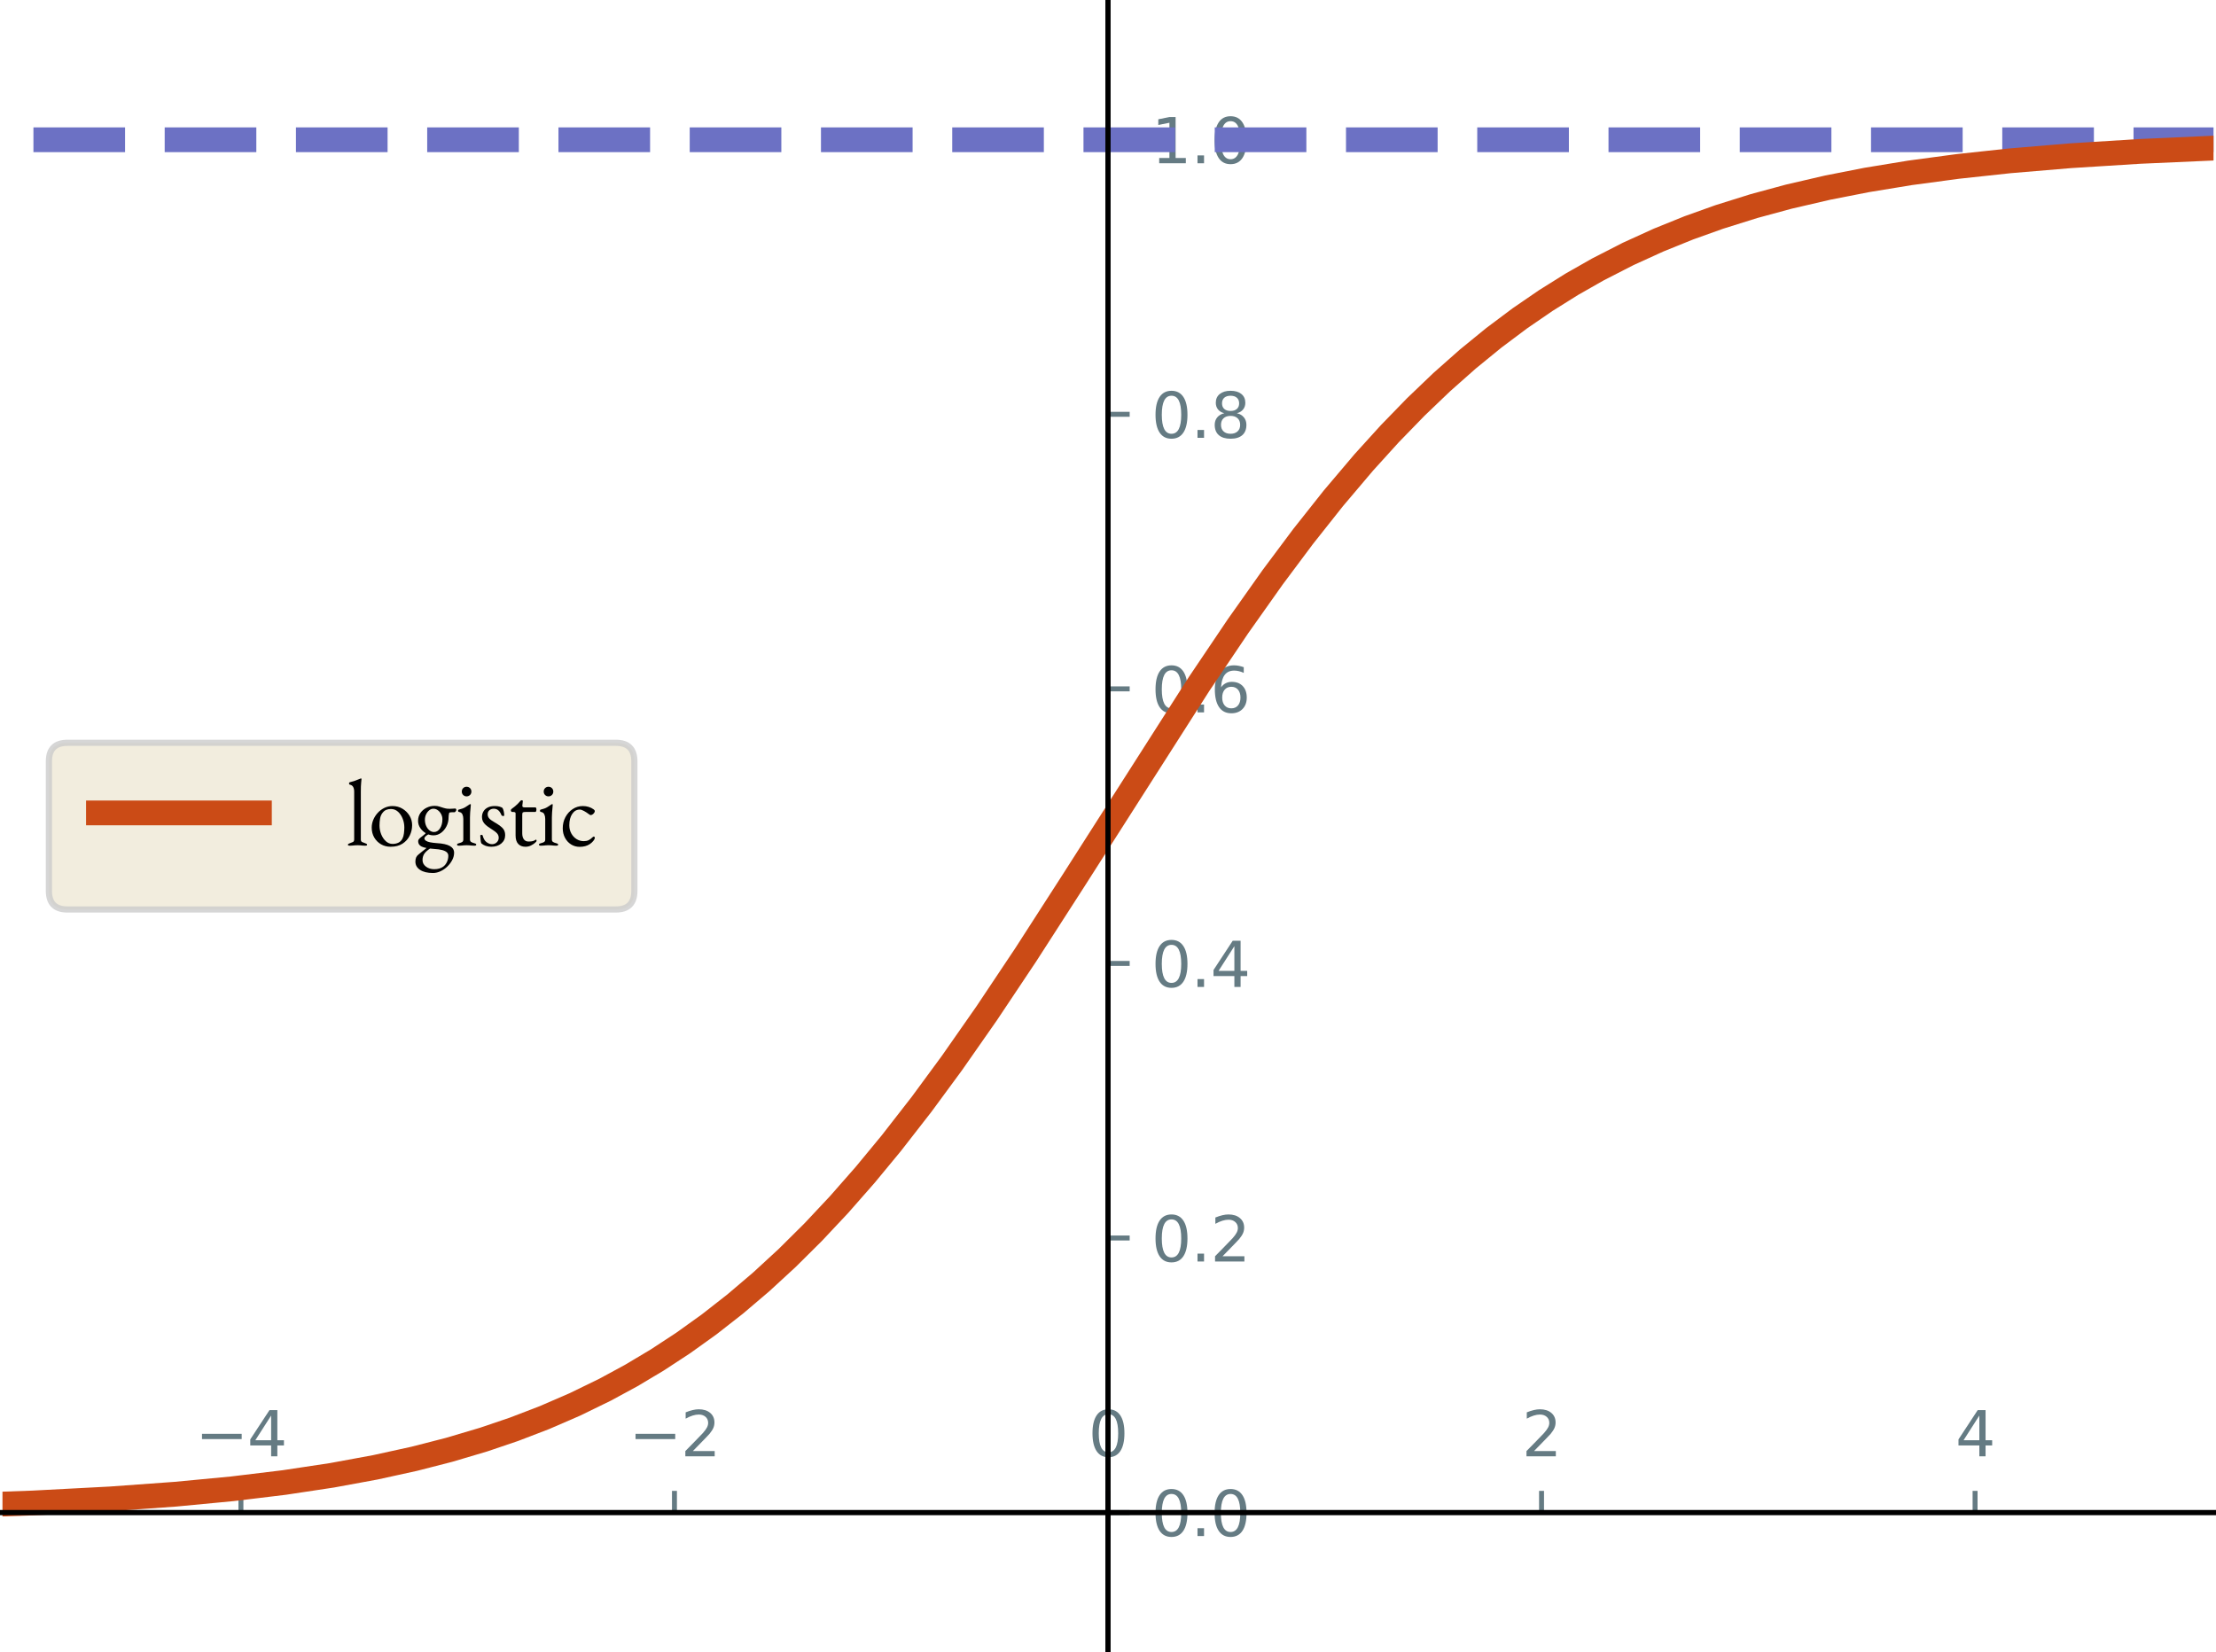 <?xml version="1.0" encoding="UTF-8" standalone="no"?>
<svg
   width="357.92pt"
   height="266.912pt"
   viewBox="0 0 357.92 266.912"
   version="1.1"
   id="svg253"
   xmlns:xlink="http://www.w3.org/1999/xlink"
   xmlns="http://www.w3.org/2000/svg"
   xmlns:svg="http://www.w3.org/2000/svg"
   xmlns:rdf="http://www.w3.org/1999/02/22-rdf-syntax-ns#"
   xmlns:cc="http://creativecommons.org/ns#"
   xmlns:dc="http://purl.org/dc/elements/1.1/">
  <defs
     id="defs6">
    <style
       type="text/css"
       id="style4">*{stroke-linejoin: round; stroke-linecap: butt}</style>
  </defs>
  <g
     id="g1098"
     transform="translate(-57.2,-41.072)">
    <g
       id="line2d_1">
      <defs
         id="defs15">
        <path
           id="m163d879624"
           d="M 0,0 V -3.5"
           style="stroke:#657b83;stroke-width:0.8" />
      </defs>
      <g
         id="g19">
        <use
           xlink:href="#m163d879624"
           x="96.113"
           y="285.408"
           style="fill:#657b83;stroke:#657b83;stroke-width:0.8"
           id="use17" />
      </g>
    </g>
    <g
       id="text_1">
      <!-- −4 -->
      <g
         style="fill:#657b83"
         transform="matrix(0.1,0,0,-0.1,88.742,276.328)"
         id="g30">
        <defs
           id="defs24">
          <path
             id="DejaVuSans-2212"
             d="M 678,2272 H 4684 V 1741 H 678 Z"
             transform="scale(0.016)" />
          <path
             id="DejaVuSans-34"
             d="M 2419,4116 825,1625 h 1594 z m -166,550 h 794 V 1625 h 666 V 1100 H 3047 V 0 H 2419 V 1100 H 313 v 609 z"
             transform="scale(0.016)" />
        </defs>
        <use
           xlink:href="#DejaVuSans-2212"
           id="use26" />
        <use
           xlink:href="#DejaVuSans-34"
           x="83.789"
           id="use28" />
      </g>
    </g>
    <g
       id="line2d_2">
      <g
         id="g36">
        <use
           xlink:href="#m163d879624"
           x="166.136"
           y="285.408"
           style="fill:#657b83;stroke:#657b83;stroke-width:0.8"
           id="use34" />
      </g>
    </g>
    <g
       id="text_2">
      <!-- −2 -->
      <g
         style="fill:#657b83"
         transform="matrix(0.1,0,0,-0.1,158.765,276.328)"
         id="g46">
        <defs
           id="defs40">
          <path
             id="DejaVuSans-32"
             d="M 1228,531 H 3431 V 0 H 469 v 531 q 359,372 979,998 621,627 780,809 303,340 423,576 121,236 121,464 0,372 -261,606 -261,235 -680,235 -297,0 -627,-103 -329,-103 -704,-313 v 638 q 381,153 712,231 332,78 607,78 725,0 1156,-363 431,-362 431,-968 0,-288 -108,-546 -107,-257 -392,-607 -78,-91 -497,-524 Q 1991,1309 1228,531 Z"
             transform="scale(0.016)" />
        </defs>
        <use
           xlink:href="#DejaVuSans-2212"
           id="use42" />
        <use
           xlink:href="#DejaVuSans-32"
           x="83.789"
           id="use44" />
      </g>
    </g>
    <g
       id="line2d_3">
      <g
         id="g52">
        <use
           xlink:href="#m163d879624"
           x="236.16"
           y="285.408"
           style="fill:#657b83;stroke:#657b83;stroke-width:0.8"
           id="use50" />
      </g>
    </g>
    <g
       id="text_3">
      <!-- 0 -->
      <g
         style="fill:#657b83"
         transform="matrix(0.1,0,0,-0.1,232.979,276.328)"
         id="g60">
        <defs
           id="defs56">
          <path
             id="DejaVuSans-30"
             d="m 2034,4250 q -487,0 -733,-480 -245,-479 -245,-1442 0,-959 245,-1439 246,-480 733,-480 491,0 736,480 246,480 246,1439 0,963 -246,1442 -245,480 -736,480 z m 0,500 q 785,0 1199,-621 414,-620 414,-1801 0,-1178 -414,-1799 -414,-620 -1199,-620 -784,0 -1198,620 -414,621 -414,1799 0,1181 414,1801 414,621 1198,621 z"
             transform="scale(0.016)" />
        </defs>
        <use
           xlink:href="#DejaVuSans-30"
           id="use58" />
      </g>
    </g>
    <g
       id="line2d_4">
      <g
         id="g66">
        <use
           xlink:href="#m163d879624"
           x="306.184"
           y="285.408"
           style="fill:#657b83;stroke:#657b83;stroke-width:0.8"
           id="use64" />
      </g>
    </g>
    <g
       id="text_4">
      <!-- 2 -->
      <g
         style="fill:#657b83"
         transform="matrix(0.1,0,0,-0.1,303.002,276.328)"
         id="g71">
        <use
           xlink:href="#DejaVuSans-32"
           id="use69" />
      </g>
    </g>
    <g
       id="line2d_5">
      <g
         id="g77">
        <use
           xlink:href="#m163d879624"
           x="376.207"
           y="285.408"
           style="fill:#657b83;stroke:#657b83;stroke-width:0.8"
           id="use75" />
      </g>
    </g>
    <g
       id="text_5">
      <!-- 4 -->
      <g
         style="fill:#657b83"
         transform="matrix(0.1,0,0,-0.1,373.026,276.328)"
         id="g82">
        <use
           xlink:href="#DejaVuSans-34"
           id="use80" />
      </g>
    </g>
    <g
       id="line2d_6">
      <defs
         id="defs88">
        <path
           id="mc5cdaec1f6"
           d="M 0,0 H 3.5"
           style="stroke:#657b83;stroke-width:0.8" />
      </defs>
      <g
         id="g92">
        <use
           xlink:href="#mc5cdaec1f6"
           x="236.16"
           y="285.408"
           style="fill:#657b83;stroke:#657b83;stroke-width:0.8"
           id="use90" />
      </g>
    </g>
    <g
       id="text_6">
      <!-- 0.0 -->
      <g
         style="fill:#657b83"
         transform="matrix(0.1,0,0,-0.1,243.16,289.207)"
         id="g104">
        <defs
           id="defs96">
          <path
             id="DejaVuSans-2e"
             d="m 684,794 h 660 V 0 H 684 Z"
             transform="scale(0.016)" />
        </defs>
        <use
           xlink:href="#DejaVuSans-30"
           id="use98" />
        <use
           xlink:href="#DejaVuSans-2e"
           x="63.623"
           id="use100" />
        <use
           xlink:href="#DejaVuSans-30"
           x="95.41"
           id="use102" />
      </g>
    </g>
    <g
       id="line2d_7">
      <g
         id="g110">
        <use
           xlink:href="#mc5cdaec1f6"
           x="236.16"
           y="241.056"
           style="fill:#657b83;stroke:#657b83;stroke-width:0.8"
           id="use108" />
      </g>
    </g>
    <g
       id="text_7">
      <!-- 0.2 -->
      <g
         style="fill:#657b83"
         transform="matrix(0.1,0,0,-0.1,243.16,244.855)"
         id="g119">
        <use
           xlink:href="#DejaVuSans-30"
           id="use113" />
        <use
           xlink:href="#DejaVuSans-2e"
           x="63.623"
           id="use115" />
        <use
           xlink:href="#DejaVuSans-32"
           x="95.41"
           id="use117" />
      </g>
    </g>
    <g
       id="line2d_8">
      <g
         id="g125">
        <use
           xlink:href="#mc5cdaec1f6"
           x="236.16"
           y="196.704"
           style="fill:#657b83;stroke:#657b83;stroke-width:0.8"
           id="use123" />
      </g>
    </g>
    <g
       id="text_8">
      <!-- 0.4 -->
      <g
         style="fill:#657b83"
         transform="matrix(0.1,0,0,-0.1,243.16,200.503)"
         id="g134">
        <use
           xlink:href="#DejaVuSans-30"
           id="use128" />
        <use
           xlink:href="#DejaVuSans-2e"
           x="63.623"
           id="use130" />
        <use
           xlink:href="#DejaVuSans-34"
           x="95.41"
           id="use132" />
      </g>
    </g>
    <g
       id="line2d_9">
      <g
         id="g140">
        <use
           xlink:href="#mc5cdaec1f6"
           x="236.16"
           y="152.352"
           style="fill:#657b83;stroke:#657b83;stroke-width:0.8"
           id="use138" />
      </g>
    </g>
    <g
       id="text_9">
      <!-- 0.6 -->
      <g
         style="fill:#657b83"
         transform="matrix(0.1,0,0,-0.1,243.16,156.151)"
         id="g152">
        <defs
           id="defs144">
          <path
             id="DejaVuSans-36"
             d="m 2113,2584 q -425,0 -674,-291 -248,-290 -248,-796 0,-503 248,-796 249,-292 674,-292 425,0 673,292 248,293 248,796 0,506 -248,796 -248,291 -673,291 z m 1253,1979 v -575 q -238,112 -480,171 -242,60 -480,60 -625,0 -955,-422 -329,-422 -376,-1275 184,272 462,417 279,145 613,145 703,0 1111,-427 408,-426 408,-1160 0,-719 -425,-1154 -425,-434 -1131,-434 -810,0 -1238,620 -428,621 -428,1799 0,1106 525,1764 525,658 1409,658 238,0 480,-47 242,-47 505,-140 z"
             transform="scale(0.016)" />
        </defs>
        <use
           xlink:href="#DejaVuSans-30"
           id="use146" />
        <use
           xlink:href="#DejaVuSans-2e"
           x="63.623"
           id="use148" />
        <use
           xlink:href="#DejaVuSans-36"
           x="95.41"
           id="use150" />
      </g>
    </g>
    <g
       id="line2d_10">
      <g
         id="g158">
        <use
           xlink:href="#mc5cdaec1f6"
           x="236.16"
           y="108"
           style="fill:#657b83;stroke:#657b83;stroke-width:0.8"
           id="use156" />
      </g>
    </g>
    <g
       id="text_10">
      <!-- 0.8 -->
      <g
         style="fill:#657b83"
         transform="matrix(0.1,0,0,-0.1,243.16,111.799)"
         id="g170">
        <defs
           id="defs162">
          <path
             id="DejaVuSans-38"
             d="m 2034,2216 q -450,0 -708,-241 -257,-241 -257,-662 0,-422 257,-663 258,-241 708,-241 450,0 709,242 260,243 260,662 0,421 -258,662 -257,241 -711,241 z m -631,268 q -406,100 -633,378 -226,279 -226,679 0,559 398,884 399,325 1092,325 697,0 1094,-325 397,-325 397,-884 0,-400 -227,-679 -226,-278 -629,-378 456,-106 710,-416 255,-309 255,-755 Q 3634,634 3220,271 2806,-91 2034,-91 1263,-91 848,271 434,634 434,1313 q 0,446 256,755 257,310 713,416 z m -231,997 q 0,-362 226,-565 227,-203 636,-203 407,0 636,203 230,203 230,565 0,363 -230,566 -229,203 -636,203 -409,0 -636,-203 -226,-203 -226,-566 z"
             transform="scale(0.016)" />
        </defs>
        <use
           xlink:href="#DejaVuSans-30"
           id="use164" />
        <use
           xlink:href="#DejaVuSans-2e"
           x="63.623"
           id="use166" />
        <use
           xlink:href="#DejaVuSans-38"
           x="95.41"
           id="use168" />
      </g>
    </g>
    <g
       id="line2d_11">
      <g
         id="g176">
        <use
           xlink:href="#mc5cdaec1f6"
           x="236.16"
           y="63.648"
           style="fill:#657b83;stroke:#657b83;stroke-width:0.8"
           id="use174" />
      </g>
    </g>
    <g
       id="text_11">
      <!-- 1.0 -->
      <g
         style="fill:#657b83"
         transform="matrix(0.1,0,0,-0.1,243.16,67.447)"
         id="g188">
        <defs
           id="defs180">
          <path
             id="DejaVuSans-31"
             d="M 794,531 H 1825 V 4091 L 703,3866 v 575 l 1116,225 h 631 V 531 H 3481 V 0 H 794 Z"
             transform="scale(0.016)" />
        </defs>
        <use
           xlink:href="#DejaVuSans-31"
           id="use182" />
        <use
           xlink:href="#DejaVuSans-2e"
           x="63.623"
           id="use184" />
        <use
           xlink:href="#DejaVuSans-30"
           x="95.41"
           id="use186" />
      </g>
    </g>
    <path
       d="m -1,63.648 h 462.8 v 0"
       clip-path="url(#p392a48111e)"
       style="fill:none;stroke:#6c71c4;stroke-width:4;stroke-dasharray:14.8, 6.4;stroke-dashoffset:0"
       id="path193" />
    <path
       d="m -1,285.155 28.49,-0.317 19.607,-0.426 15.405,-0.547 12.604,-0.663 10.504,-0.762 9.103,-0.866 8.403,-1.017 7.703,-1.162 7.002,-1.288 6.302,-1.384 5.602,-1.438 5.602,-1.663 4.902,-1.664 4.902,-1.882 4.902,-2.123 4.902,-2.388 4.201,-2.278 4.201,-2.507 4.201,-2.752 4.201,-3.012 4.201,-3.286 4.201,-3.573 4.201,-3.869 4.201,-4.172 4.201,-4.479 4.201,-4.785 4.201,-5.085 4.902,-6.298 4.902,-6.665 5.602,-8.018 6.302,-9.442 7.703,-11.966 20.307,-31.8 6.302,-9.352 5.602,-7.916 4.902,-6.563 4.902,-6.187 4.902,-5.787 4.201,-4.632 4.201,-4.325 4.201,-4.02 4.201,-3.72 4.201,-3.428 4.201,-3.148 4.201,-2.881 4.201,-2.628 4.201,-2.39 4.902,-2.51 4.902,-2.233 4.902,-1.982 4.902,-1.754 5.602,-1.755 5.602,-1.519 6.302,-1.463 6.302,-1.237 7.002,-1.15 7.703,-1.036 8.403,-0.906 9.803,-0.823 11.204,-0.702 13.304,-0.592 16.105,-0.474 20.307,-0.359 9.267,-0.106 v 0"
       clip-path="url(#p392a48111e)"
       style="fill:none;stroke:#cb4b16;stroke-width:4"
       id="path196" />
    <path
       d="M 236.16,307.584 V 41.472"
       style="fill:none;stroke:#000000;stroke-width:0.8;stroke-linecap:square;stroke-linejoin:miter"
       id="path199" />
    <path
       d="M 236.16,307.584 V 41.472"
       style="fill:none;stroke:#000000;stroke-width:0.8;stroke-linecap:square;stroke-linejoin:miter"
       id="path202" />
    <path
       d="M 57.6,285.408 H 414.72"
       style="fill:none;stroke:#000000;stroke-width:0.8;stroke-linecap:square;stroke-linejoin:miter"
       id="path205" />
    <path
       d="M 57.6,285.408 H 414.72"
       style="fill:none;stroke:#000000;stroke-width:0.8;stroke-linecap:square;stroke-linejoin:miter"
       id="path208" />
    <path
       d="m 68.1,187.99 h 88.561 q 3,0 3,-3 v -20.925 q 0,-3 -3,-3 H 68.1 q -3,0 -3,3 v 20.925 q 0,3 3,3 z"
       style="opacity:0.8;fill:#eee8d5;stroke:#cccccc;stroke-linejoin:miter"
       id="path211" />
    <path
       d="m 71.1,172.391 h 15 15"
       style="fill:none;stroke:#cb4b16;stroke-width:4"
       id="path214" />
    <g
       transform="matrix(0.15,0,0,-0.15,113.1,177.641)"
       id="g242">
      <defs
         id="defs224">
        <path
           id="EBGaramond-Regular-6c"
           d="m 250,-19 q -32,0 -80,10 -48,9 -48,47 0,52 48,74 48,22 99,42 96,32 185,73 90,42 90,170 v 3225 q 0,186 -67,311 -67,125 -227,157 -52,12 -52,83 0,64 45,77 167,38 288,79 122,42 227,87 106,45 208,83 26,13 39,13 13,0 22,-16 10,-16 10,-29 0,-57 -23,-246 -22,-189 -22,-624 V 397 q 0,-128 89,-170 90,-41 186,-73 51,-20 99,-42 48,-22 48,-74 0,-38 -48,-47 -48,-10 -80,-10 -121,0 -195,10 Q 1018,0 950,6 883,13 768,13 659,13 588,6 518,0 448,-9 378,-19 250,-19 Z"
           transform="scale(0.016)" />
        <path
           id="EBGaramond-Regular-6f"
           d="M 1498,-90 Q 1139,-90 851,76 563,243 393,534 224,826 224,1197 q 0,269 105,525 106,256 298,467 192,211 448,336 256,125 551,125 371,0 668,-180 298,-179 474,-470 176,-291 176,-637 0,-371 -163,-704 Q 2618,326 2298,118 1978,-90 1498,-90 Z m 134,192 q 218,0 390,83 173,84 269,269 77,148 102,359 26,211 26,397 0,307 -112,591 -112,285 -314,467 -201,183 -476,183 -173,0 -311,-55 -137,-54 -252,-201 -128,-160 -167,-391 -38,-230 -38,-460 0,-314 115,-599 115,-284 313,-464 199,-179 455,-179 z"
           transform="scale(0.016)" />
        <path
           id="EBGaramond-Regular-67"
           d="m 1248,-1856 q -544,0 -861,208 -317,208 -317,560 0,166 51,282 52,115 161,198 89,77 239,196 151,118 311,246 l 269,-13 Q 794,-378 672,-557 550,-736 550,-992 q 0,-256 227,-432 228,-176 561,-176 377,0 608,173 160,121 249,317 90,195 90,412 0,141 -100,234 -99,93 -310,151 -211,57 -550,76 -602,45 -836,160 -233,115 -233,359 0,64 35,118 35,54 112,118 147,116 217,170 71,54 106,92 36,39 68,97 L 1011,768 Q 870,717 774,630 678,544 678,474 q 0,-90 96,-157 96,-67 282,-106 186,-38 454,-57 589,-32 877,-192 288,-160 288,-455 0,-249 -125,-489 -124,-240 -329,-438 -205,-199 -458,-317 -253,-119 -515,-119 z m 77,2758 q 243,0 403,246 160,247 160,612 0,186 -87,349 -86,163 -224,262 -137,99 -297,99 -147,0 -279,-106 -131,-105 -211,-272 -80,-166 -80,-364 0,-224 83,-413 84,-189 224,-301 141,-112 308,-112 z m -39,-224 q -262,0 -499,134 -237,135 -387,356 -150,221 -150,483 0,301 156,528 157,227 413,355 256,128 544,128 186,0 323,-48 138,-48 272,-86 154,-45 243,-55 90,-9 186,-9 77,0 192,9 115,10 160,10 83,0 83,-96 0,-57 -64,-121 -32,-32 -51,-32 h -173 q -172,0 -192,-52 -6,-25 -16,-73 -9,-48 -16,-106 -6,-57 -6,-115 0,-326 -141,-602 Q 2022,1011 1792,844 1562,678 1286,678 Z"
           transform="scale(0.016)" />
        <path
           id="EBGaramond-Regular-69"
           d="m 282,-19 q -58,0 -93,16 -35,16 -35,54 0,51 48,70 48,20 99,33 134,32 204,80 71,48 71,163 v 1389 q 0,172 -61,306 -61,135 -227,161 -32,6 -48,25 -16,20 -16,58 0,70 58,77 256,57 422,156 166,100 250,164 57,45 89,45 39,0 39,-32 0,-52 -16,-202 -16,-150 -29,-333 -13,-182 -13,-329 V 397 q 0,-109 73,-160 74,-51 202,-83 51,-13 99,-33 48,-19 48,-70 0,-70 -128,-70 -121,0 -195,10 Q 1050,0 982,6 915,13 800,13 691,13 620,6 550,0 480,-9 410,-19 282,-19 Z m 512,3321 q -135,0 -228,93 -92,93 -92,227 0,141 92,234 93,93 228,93 140,0 233,-93 93,-93 93,-234 0,-134 -93,-227 -93,-93 -233,-93 z"
           transform="scale(0.016)" />
        <path
           id="EBGaramond-Regular-73"
           d="m 922,-90 q -199,0 -372,61 -172,61 -294,170 -32,70 -48,236 -16,167 -22,276 0,57 83,57 25,0 47,-10 23,-9 30,-34 Q 429,352 611,217 794,83 979,83 q 186,0 317,125 131,125 131,310 0,173 -115,298 -115,125 -403,304 -218,134 -353,256 -134,122 -195,250 -60,128 -60,288 0,204 96,370 96,167 288,266 192,100 480,100 192,0 320,-39 128,-38 192,-83 51,-70 86,-221 35,-150 35,-285 0,-44 -64,-44 -38,0 -73,16 -35,16 -48,41 -83,211 -208,323 -125,112 -311,112 -160,0 -285,-96 -124,-96 -124,-281 0,-147 92,-263 93,-115 349,-262 372,-211 554,-394 182,-182 182,-483 0,-345 -262,-563 Q 1338,-90 922,-90 Z"
           transform="scale(0.016)" />
        <path
           id="EBGaramond-Regular-74"
           d="M 1210,-90 Q 896,-90 720,102 544,294 544,672 v 1485 q 0,51 -39,73 -38,23 -166,23 h -38 q -32,0 -55,41 -22,42 -22,87 0,13 19,38 19,26 26,32 128,90 233,179 106,90 192,176 87,87 144,157 32,32 54,54 23,23 55,23 32,0 61,-13 29,-13 22,-57 l -32,-288 q -6,-71 32,-97 39,-25 122,-25 h 730 q 25,0 44,-42 20,-41 20,-99 0,-57 -20,-112 -19,-54 -44,-54 h -634 q -160,0 -208,-26 -48,-25 -48,-153 V 813 q 0,-256 109,-404 109,-147 313,-147 186,0 288,29 103,29 186,87 13,12 26,12 25,0 34,-29 10,-28 10,-60 0,-32 -106,-128 Q 1747,77 1577,-6 1408,-90 1210,-90 Z"
           transform="scale(0.016)" />
        <path
           id="EBGaramond-Regular-63"
           d="M 1363,-96 Q 1043,-96 784,67 525,230 374,515 224,800 224,1152 q 0,416 182,755 183,339 490,541 307,202 678,202 416,0 730,-224 77,-58 77,-122 0,-51 -45,-115 -45,-64 -109,-106 -64,-41 -121,-41 -32,0 -64,22 -32,22 -71,48 -141,109 -314,205 -172,96 -287,96 -314,0 -509,-292 -195,-291 -195,-764 0,-301 131,-544 131,-243 352,-384 221,-141 489,-141 186,0 320,61 135,61 288,214 13,13 32,22 20,10 32,10 71,0 71,-89 0,-39 -23,-87 -22,-48 -73,-112 Q 2182,179 2041,86 1901,-6 1731,-51 1562,-96 1363,-96 Z"
           transform="scale(0.016)" />
      </defs>
      <use
         xlink:href="#EBGaramond-Regular-6c"
         id="use226" />
      <use
         xlink:href="#EBGaramond-Regular-6f"
         x="24"
         id="use228" />
      <use
         xlink:href="#EBGaramond-Regular-67"
         x="73.5"
         id="use230" />
      <use
         xlink:href="#EBGaramond-Regular-69"
         x="117"
         id="use232" />
      <use
         xlink:href="#EBGaramond-Regular-73"
         x="141.5"
         id="use234" />
      <use
         xlink:href="#EBGaramond-Regular-74"
         x="173.8"
         id="use236" />
      <use
         xlink:href="#EBGaramond-Regular-69"
         x="205.2"
         id="use238" />
      <use
         xlink:href="#EBGaramond-Regular-63"
         x="229.7"
         id="use240" />
    </g>
  </g>
  <defs
     id="defs251">
    <clipPath
       id="p392a48111e">
      <rect
         x="57.6"
         y="41.472"
         width="357.12"
         height="266.112"
         id="rect248" />
    </clipPath>
  </defs>
</svg>
